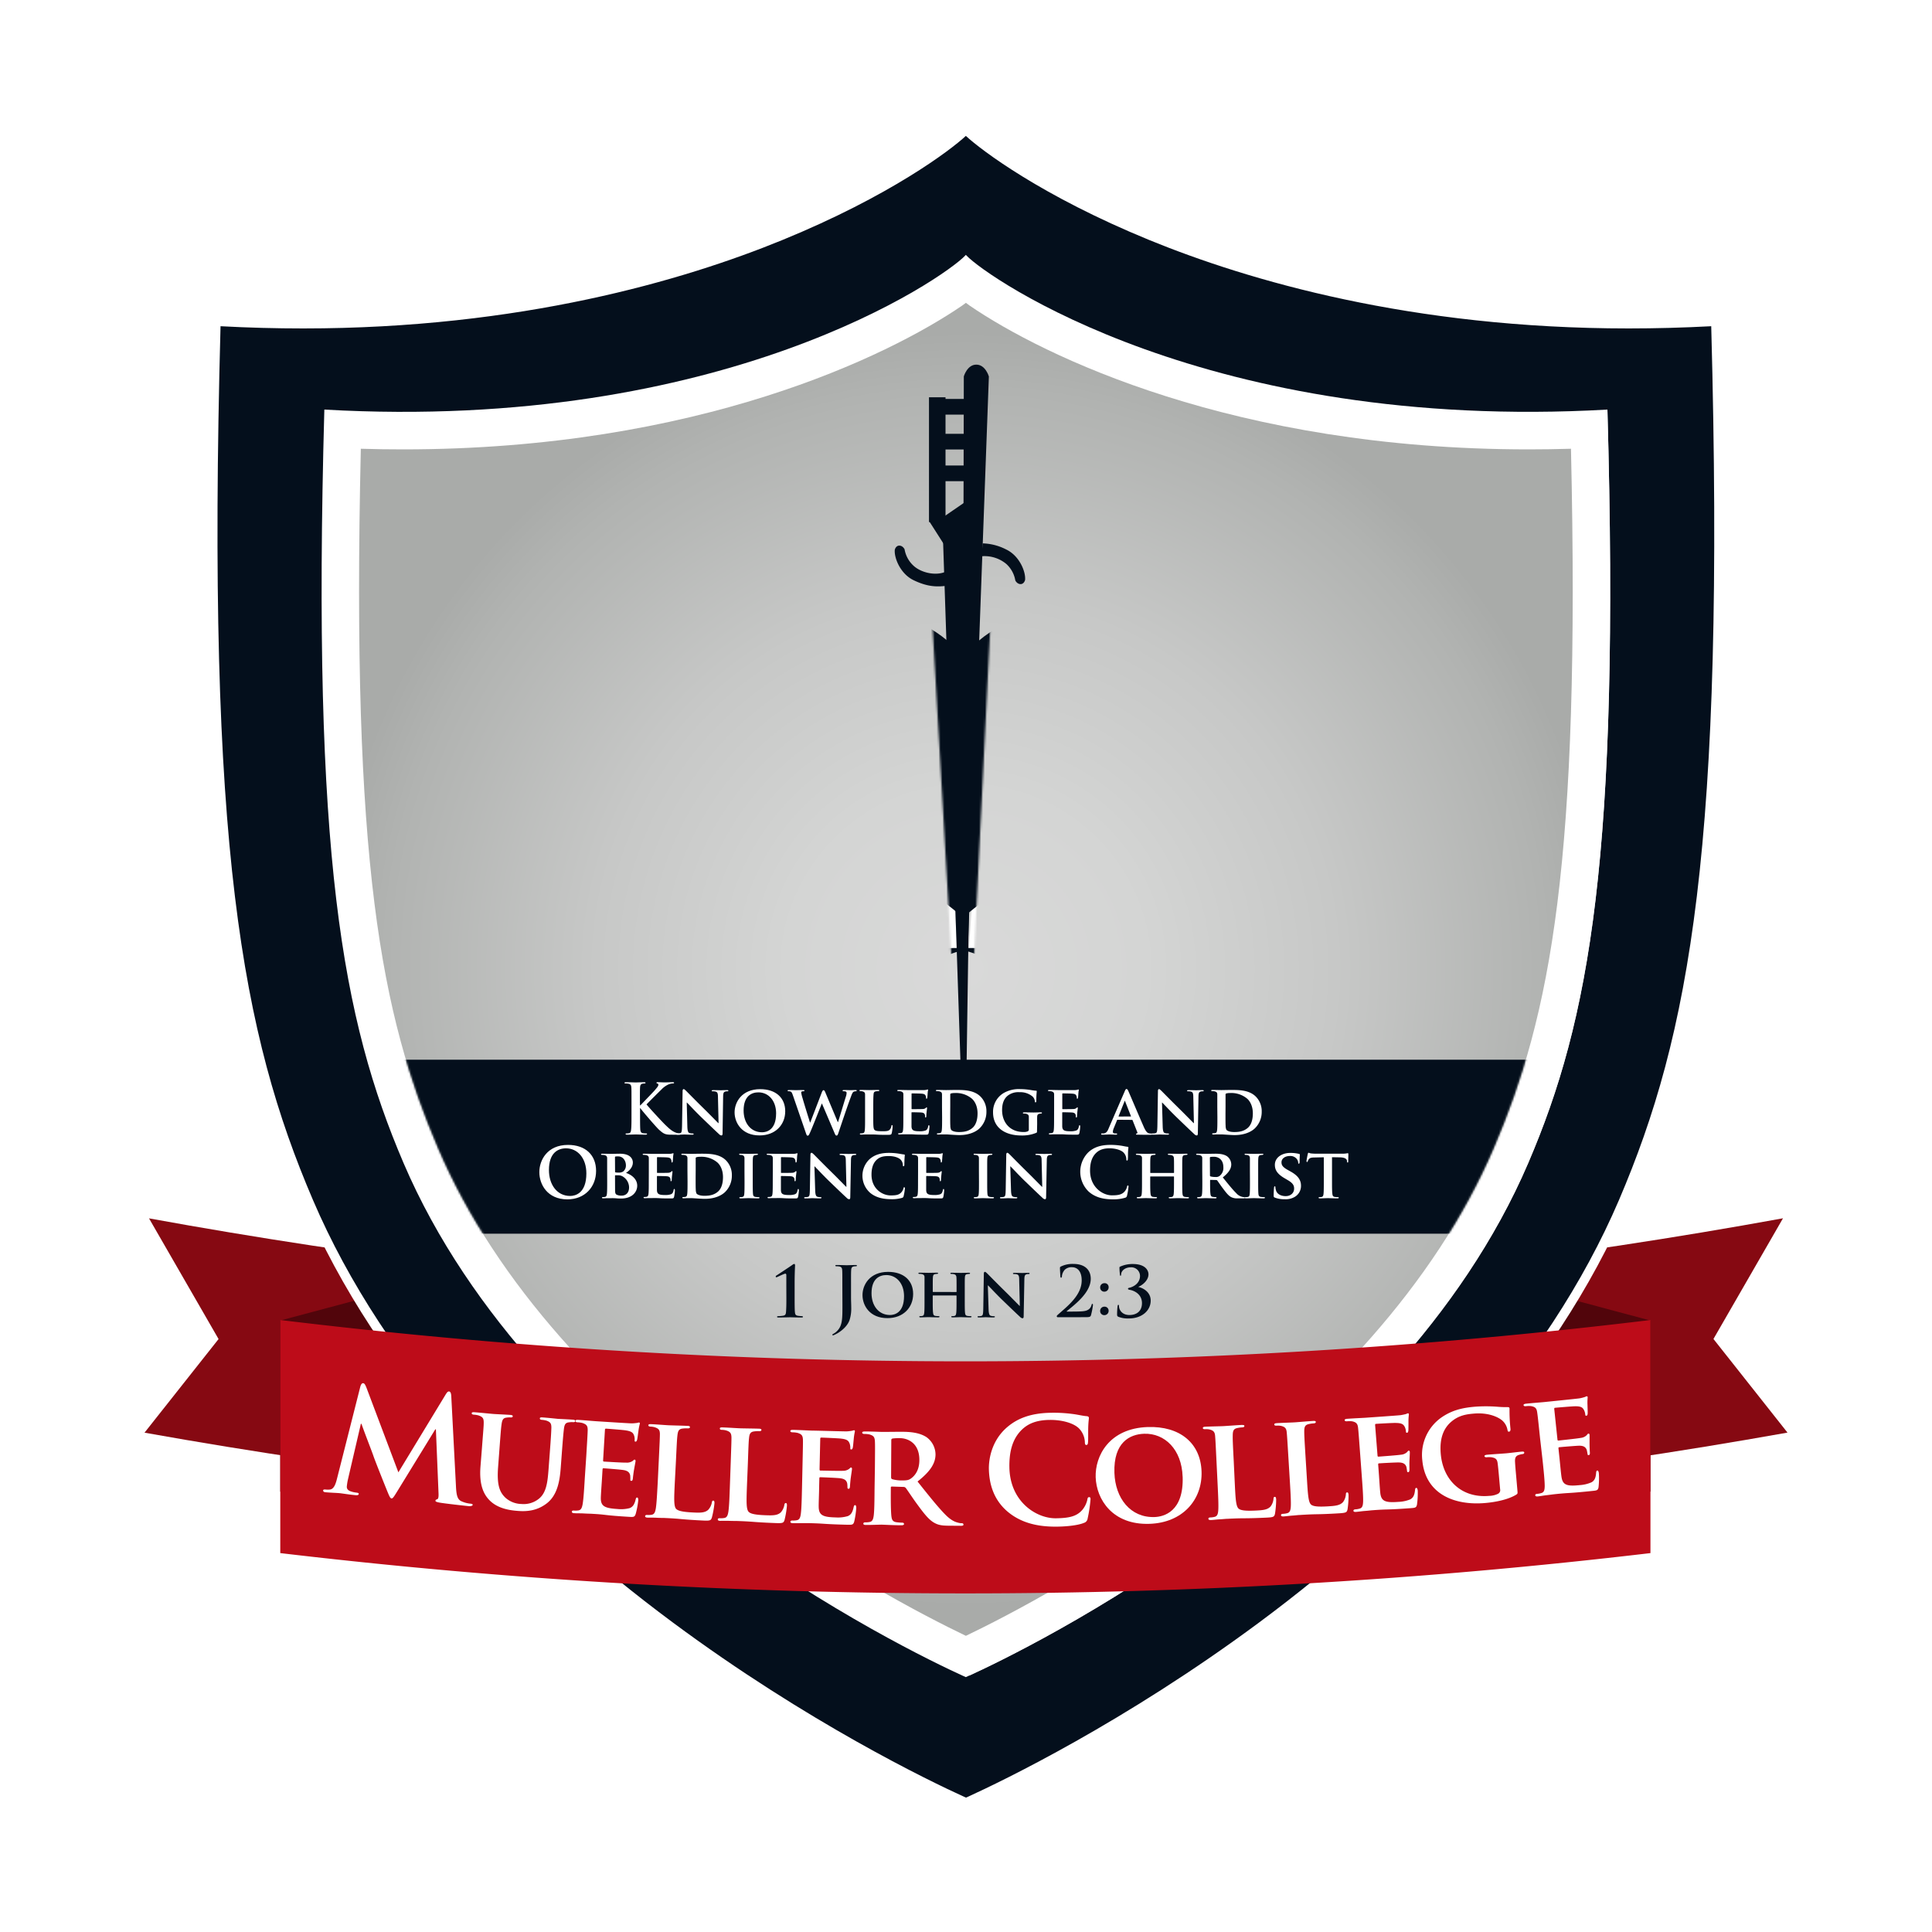 <svg id="Layer_1" data-name="Layer 1" xmlns="http://www.w3.org/2000/svg" xmlns:xlink="http://www.w3.org/1999/xlink" viewBox="0 0 1000 1000"><defs><style>.cls-1{filter:url(#luminosity-noclip);}.cls-2{fill:#fff;}.cls-3{fill:#860912;}.cls-4{fill:#51050b;}.cls-5{fill:#040f1c;}.cls-6{fill:#d9d9d9;}.cls-7{fill:url(#radial-gradient);}.cls-8{mask:url(#mask);}.cls-9{mask:url(#mask-2);}.cls-10{fill:#bd0c19;}</style><radialGradient id="radial-gradient" cx="499.94" cy="501.72" r="329.9" gradientUnits="userSpaceOnUse"><stop offset="0" stop-color="#d9d9d9"/><stop offset="0.28" stop-color="#d4d5d4"/><stop offset="0.58" stop-color="#c7c8c7"/><stop offset="0.91" stop-color="#b1b3b1"/><stop offset="1" stop-color="#a9aba9"/></radialGradient><filter id="luminosity-noclip" x="257.31" y="178.67" width="482.44" height="426.91" filterUnits="userSpaceOnUse" color-interpolation-filters="sRGB"><feFlood flood-color="#fff" result="bg"/><feBlend in="SourceGraphic" in2="bg"/></filter><mask id="mask" x="257.31" y="178.67" width="482.44" height="426.91" maskUnits="userSpaceOnUse"><polygon class="cls-1" points="474.38 178.67 498.72 605.58 519.75 178.67 474.38 178.67"/></mask><mask id="mask-2" x="170.33" y="158.18" width="653.39" height="688.52" maskUnits="userSpaceOnUse"><path class="cls-2" d="M186.76,232.27c-4.91,213.83,10.39,293,40,362.11C288.57,738.63,460.1,827.62,499.94,846.7c39.83-19.08,211.37-108.06,273.19-252.32,29.6-69.07,44.91-148.29,40-362.11-7.36.22-14.69.33-21.91.33-152.37,0-251.17-48.35-289.33-74.41l-1.93,2L498,158.18c-38.15,26.07-136.94,74.42-289.32,74.42h0C201.42,232.61,194.11,232.49,186.76,232.27Z"/></mask></defs><title>Artboard 4 copy</title><path class="cls-3" d="M753.09,767q86.83-10.27,172.11-25.49l-38.32-48.46,36-62.47q-84.06,15.31-169.75,25.75Z"/><path class="cls-3" d="M246.92,767Q160.07,756.77,74.8,741.55l38.33-48.46-36-62.47q84.06,15.31,169.75,25.75Z"/><path class="cls-4" d="M854.28,772.09V683.5L752.75,656.38V745Z"/><path class="cls-4" d="M145.07,772.09V683.5l101.52-27.12V745Z"/><path class="cls-5" d="M888.16,166.21c-242.1,13.7-375.41-85.93-387.71-98.86l-.51-.55-.51.55c-12.29,12.94-145.6,112.57-387.7,98.86-7.47,269.77,10.75,369,48,455.92,80.14,187,306,295.44,338.24,310.15l2,.91,2-.91C534.2,917.58,760,809.13,840.17,622.14c37.23-86.89,55.46-186.15,48-455.92"/><path class="cls-2" d="M499.94,936l-3-1.39c-17.85-8.13-81.53-38.72-151.62-90.74C305,813.93,269.57,782.06,240,749.09c-36.27-40.4-64-82.78-82.56-126-37.06-86.48-55.72-184.91-48.19-457l.07-2.57,2.57.15c15.09.85,30.25,1.29,45.06,1.29,111.74,0,195.48-24.66,246-45.35,58.24-23.83,89.92-49.06,94.64-54l2.33-2.5,2.34,2.52c4.71,5,36.4,30.19,94.62,54,50.56,20.69,134.29,45.35,246,45.35h0c14.82,0,30-.43,45.06-1.29l2.57-.15.07,2.57c7.53,272-11.13,370.49-48.19,457-18.51,43.18-46.28,85.57-82.56,126-29.6,33-65,64.84-105.32,94.74-70.07,52-133.77,82.6-151.62,90.74ZM114.15,168.85C106.83,438,125.34,535.6,162,621.15c18.29,42.68,45.77,84.6,81.68,124.59,29.38,32.72,64.56,64.37,104.58,94.06C418,891.53,481.24,921.93,499,930l1,.44,1-.44c17.74-8.09,81-38.5,150.72-90.21,40-29.7,75.2-61.34,104.58-94.06,35.91-40,63.39-81.91,81.68-124.59C874.54,535.59,893,438,885.73,168.85,871.41,169.61,857,170,843,170h0C730.36,170,646,145.14,595,124.29c-55.87-22.86-87.09-46.56-95.07-53.95-8,7.42-39.23,31.1-95.08,53.94C353.88,145.14,269.47,170,156.92,170,142.85,170,128.48,169.62,114.15,168.85Z"/><path class="cls-6" d="M501.64,867.32C529.25,854.72,722.41,762,791,602c31.86-74.32,47.44-159.22,41-390"/><path class="cls-2" d="M832,212c-207.08,11.72-321.11-68.55-331.63-79.62l-.44-.47-.44.47C489,143.49,375,223.77,167.88,212c-6.39,230.75,9.19,315.66,41,390,68.54,159.95,261.7,252.7,289.31,265.3l1.71.77,1.71-.77C529.25,854.72,722.41,762,791,602c31.86-74.32,47.44-159.22,41-390"/><path class="cls-7" d="M186.76,232.27c-4.91,213.83,10.39,293,40,362.11C288.57,738.63,460.1,827.62,499.94,846.7c39.83-19.08,211.37-108.06,273.19-252.32,29.6-69.07,44.91-148.29,40-362.11-7.36.22-14.69.33-21.91.33-152.37,0-251.17-48.35-289.33-74.41l-1.93-1.45L498,158.18c-38.15,26.07-136.94,74.42-289.32,74.42h0C201.42,232.61,194.11,232.49,186.76,232.27Z"/><g class="cls-8"><path class="cls-2" d="M335,305.88c-8.75,9.18-17.41,7.94-17.41,7.94L265.32,438.9l7.59,19,10.42,5.68,188.56,38.38L495.57,492l-2.37-35.54L359.13,379.21l-8.53-69.64S339,307.4,335,305.88Z"/><path class="cls-5" d="M318.42,312.2,270.53,439.5l8.24,14.82,189.38,41.17a77.27,77.27,0,0,1,34.76-4.39,43.22,43.22,0,0,0-28.5,15.64L268,463.84l-10.72-16.07,53.6-122.16"/><polygon class="cls-5" points="300.17 411.5 275.47 441.85 308.41 423.03 300.17 411.5"/><path class="cls-5" d="M335,305.7s13.4-8,91.13,2.68,77.73,45.56,77.73,45.56l-2.68,123.3S453,431.68,388.63,426.32s-93.8-2.68-93.8-2.68Z"/><path class="cls-2" d="M662,305.88c8.75,9.18,17.41,7.94,17.41,7.94L731.74,438.9l-7.59,19-10.42,5.68L525.17,501.91,501.49,492l2.37-35.54,134.07-77.22,8.53-69.64S658.11,307.4,662,305.88Z"/><path class="cls-5" d="M678.64,312.2l47.89,127.3-8.24,14.82L528.91,495.49a77.27,77.27,0,0,0-34.76-4.39,43.22,43.22,0,0,1,28.5,15.64L729,463.84l10.72-16.07-53.6-122.16"/><polygon class="cls-5" points="696.89 411.5 721.59 441.85 688.65 423.03 696.89 411.5"/><path class="cls-5" d="M662,305.7s-13.4-8-91.13,2.68-77.73,45.56-77.73,45.56l2.68,123.3s48.24-45.57,112.57-50.93,93.8-2.68,93.8-2.68Z"/></g><g class="cls-9"><polygon class="cls-5" points="170.33 548.5 823.72 548.5 795.21 638.57 179.44 638.57 170.33 548.5"/></g><polygon class="cls-5" points="487.73 267.97 499.35 616 504.64 256.35 487.73 267.97"/><rect class="cls-5" x="488.75" y="206.49" width="12.8" height="8.12"/><rect class="cls-5" x="488.75" y="224.54" width="12.8" height="8.11"/><rect class="cls-5" x="488.75" y="240.94" width="12.8" height="8.12"/><polygon class="cls-5" points="480.84 205.63 480.84 205.63 480.84 270.21 489.4 270.21 489.4 205.63 480.84 205.63"/><path class="cls-5" d="M481,269.86l12.94,20.27s.43,3.47-4.09,5.63c-5.4,2.57-13.15.66-17-2.93a14.88,14.88,0,0,1-4.64-8.5c-1.18-2.38-4.2-2.81-5.06.21-.43,4.1,2.8,12.43,9.7,15.76s11.86,3.67,17.67,2.81,10.14-6.91,10.14-6.91L499.76,283,489,268.78"/><path class="cls-5" d="M511.84,194.82,498,572.22l.87-377.4s1.73-6.09,6.47-6.09,6.48,6.09,6.48,6.09"/><path class="cls-5" d="M508.07,287.92a17.57,17.57,0,0,1,12.81,4,14.86,14.86,0,0,1,4.64,8.5c1.18,2.37,4.2,2.81,5.06-.22.43-4.1-2.8-12.43-9.7-15.75a28.24,28.24,0,0,0-12.25-3.2"/><path class="cls-5" d="M407,665.25v-4.71c0-.86,0-1.29-.54-1.29s-3.38,1.4-4.17,1.73a1.56,1.56,0,0,1-.5.14.4.4,0,0,1-.29-.4.65.65,0,0,1,.36-.5c.14-.07,7-4.6,8.3-5.54a2.08,2.08,0,0,1,.93-.47c.32,0,.43.4.43.75s-.22,3.85-.22,9.35V671c0,3.45,0,6.51.14,8.09.11,1.15.29,1.69,1.44,1.94a22.08,22.08,0,0,0,2.37.22.33.33,0,0,1,.32.36c0,.25-.18.32-.58.32-2.73,0-5-.11-6-.11s-3.85.11-6.15.11c-.4,0-.61-.07-.61-.32s.14-.36.29-.36a22.68,22.68,0,0,0,2.88-.25c1.15-.25,1.33-.75,1.44-1.91.14-1.58.21-4.64.18-8.09Z"/><path class="cls-5" d="M436,665.14c0-5.46,0-6.47-.07-7.62s-.36-1.8-1.55-2a7.47,7.47,0,0,0-1.4-.11c-.4,0-.61-.07-.61-.32s.25-.32.79-.32c1.91,0,4.17.11,5.1.11s3.13-.11,4.53-.11c.5,0,.75.07.75.32s-.22.32-.65.32a5.45,5.45,0,0,0-1,.11c-1,.18-1.26.79-1.33,2s-.07,2.16-.07,7.62v6.65c0,1.55.11,3.27.11,5.07a19.29,19.29,0,0,1-.86,6.36c-.75,2.19-2.66,4.67-6.11,6.79a19.59,19.59,0,0,1-1.8.93,1.61,1.61,0,0,1-.72.22.28.28,0,0,1-.29-.29c0-.18.18-.32.79-.65a7.51,7.51,0,0,0,1.73-1.37c2.73-2.77,2.7-6.36,2.7-13.41Z"/><path class="cls-5" d="M446.43,670.32c0-5.21,3.67-12,13.27-12,8,0,12.94,4.42,12.94,11.43s-5.1,12.51-13.26,12.51C450.17,682.29,446.43,675.75,446.43,670.32Zm21.5.58c0-6.76-4.06-10.93-9.17-10.93-3.52,0-7.66,1.87-7.66,9.42,0,6.29,3.59,11.25,9.56,11.25C462.9,680.64,467.93,679.6,467.93,670.9Z"/><path class="cls-5" d="M494.94,668.74c.07,0,.18,0,.18-.22v-.65c0-4.64,0-5.75-.07-6.72s-.36-1.37-1.37-1.65a5.74,5.74,0,0,0-1.22-.11q-.54,0-.54-.32c0-.21.22-.29.68-.29,1.69,0,3.92.07,4.75.07s2.84-.07,4.06-.07c.47,0,.68.07.68.29s-.22.32-.58.32a5.35,5.35,0,0,0-.93.11c-.83.14-1.08.58-1.15,1.65s-.07,1.83-.07,6.47V673c0,2.8,0,5.21.14,6.54.11.86.29,1.44,1.26,1.58a11.39,11.39,0,0,0,1.62.11c.32,0,.5.18.5.32s-.25.32-.65.32c-2,0-4.13-.11-5-.11s-2.95.11-4.17.11c-.43,0-.68-.11-.68-.32s.14-.32.5-.32a4.75,4.75,0,0,0,1.15-.11c.65-.14.83-.72.93-1.62.14-1.29.14-3.63.14-6.44v-2.34a.19.19,0,0,0-.18-.18H483c-.11,0-.22,0-.22.18v2.34c0,2.8,0,5.14.18,6.47.11.86.29,1.44,1.22,1.58a11.76,11.76,0,0,0,1.62.11c.36,0,.5.18.5.32s-.25.32-.65.32c-2,0-4.24-.11-5.14-.11-.72,0-2.8.11-4.06.11-.4,0-.61-.11-.61-.32s.11-.32.5-.32a4.64,4.64,0,0,0,1.12-.11c.65-.14.83-.72.93-1.62.14-1.29.14-3.7.14-6.51v-5.39c0-4.64,0-5.5,0-6.47s-.36-1.37-1.37-1.65a5.87,5.87,0,0,0-1.26-.11c-.32,0-.54-.11-.54-.32s.25-.29.68-.29c1.69,0,3.77.07,4.64.07s2.95-.07,4.21-.07c.43,0,.65.07.65.29s-.18.32-.58.32a4.68,4.68,0,0,0-.9.11c-.86.14-1.11.58-1.19,1.65s-.07,2.08-.07,6.72v.65a.19.19,0,0,0,.22.22Z"/><path class="cls-5" d="M511.69,677.73c.07,2.37.47,3.09,1.08,3.31a5.37,5.37,0,0,0,1.65.22c.36,0,.54.14.54.32s-.29.32-.72.32c-2,0-3.52-.11-4.1-.11-.29,0-1.8.11-3.42.11-.43,0-.72,0-.72-.32s.22-.32.5-.32a6.54,6.54,0,0,0,1.44-.14c.83-.22.93-1,1-3.7l.29-18.12c0-.61.21-1,.54-1s.83.47,1.37,1,5.14,5.25,9.74,9.74c2.16,2.12,6.36,6.43,6.83,6.87h.14l-.32-13.59c0-1.87-.32-2.41-1.08-2.7a5.31,5.31,0,0,0-1.65-.18c-.4,0-.5-.14-.5-.32s.32-.29.79-.29c1.65,0,3.34.07,4,.07.36,0,1.55-.07,3.09-.07.43,0,.72,0,.72.29s-.18.32-.54.32a3.22,3.22,0,0,0-1,.11c-.86.25-1.11.79-1.15,2.52l-.36,19.27c0,.68-.25,1-.5,1a1.88,1.88,0,0,1-1.29-.65c-2-1.83-5.93-5.61-9.24-8.81s-6.79-7-7.41-7.55h-.11Z"/><path class="cls-5" d="M547.47,681.79a.51.51,0,0,1-.5-.5c0-.29.36-.61.72-.93,5-4.42,12.19-10,12.19-17.62,0-5.68-3.13-6.83-4.92-6.83a5.1,5.1,0,0,0-3.81,1.29,5.82,5.82,0,0,0-1.51,3.45c0,.36-.11.68-.47.68-.18,0-.29-.25-.32-.68s-.22-3.31-.22-4.35c0-.32,0-.47.43-.72a13.59,13.59,0,0,1,6.51-1.37c6.33,0,9,3.45,9,7.66,0,7-7.73,13-12.37,16.75-.18.14-.11.25.07.25h2.44c.61,0,4.85,0,6.18-.22,2.48-.29,3.67-1.51,4.1-3.2.11-.43.21-.58.43-.58s.29.32.29.68a40.69,40.69,0,0,1-1,5.14c-.29,1-.86,1.08-3.13,1.08Z"/><path class="cls-5" d="M569.44,666.37a2.14,2.14,0,0,1,2.19-2.19,2,2,0,0,1,2.19,2.09,2.21,2.21,0,0,1-2.23,2.3A2.12,2.12,0,0,1,569.44,666.37Zm0,12.15a2.16,2.16,0,0,1,2.19-2.19,2.07,2.07,0,0,1,2.19,2.09,2.19,2.19,0,0,1-2.23,2.3A2.1,2.1,0,0,1,569.44,678.52Z"/><path class="cls-5" d="M578.82,681.54a1,1,0,0,1-.61-1,34.13,34.13,0,0,1,.25-4.49c.07-.43.18-.68.4-.68s.32.21.32.5c0,2.3,1.76,4.78,5.39,4.78s6.51-1.87,6.51-6.15c0-4.82-4.31-6.51-6.08-6.83-.93-.18-1.15-.32-1.15-.61s.25-.43.65-.5c1.62-.32,5.57-2,5.57-6.18a4.5,4.5,0,0,0-4.78-4.42c-2.84,0-5,1.69-5,3.81,0,.43-.14.54-.32.54s-.25-.11-.29-.5a35.72,35.72,0,0,1-.25-3.59c0-.32,0-.47.5-.68a15.6,15.6,0,0,1,6.36-1.29c6.9,0,8.16,3.63,8.16,5.32,0,3.52-3.81,6-5.25,6.47v.07c2.66.61,6.4,2.73,6.4,7.08,0,5-4.35,9.24-11.36,9.24A13.21,13.21,0,0,1,578.82,681.54Z"/><path class="cls-2" d="M331.28,572.15h.18c1.22-1.33,6.47-6.69,7.51-7.91s1.8-2.08,1.8-2.7c0-.4-.14-.65-.5-.72s-.47-.14-.47-.36.18-.32.58-.32c.75,0,2.73.11,3.7.11s3.09-.11,4.21-.11c.36,0,.61.07.61.32s-.18.32-.54.32a7,7,0,0,0-2.08.4,11.5,11.5,0,0,0-3.88,2.7c-1.11,1.08-6.54,6.47-7.76,7.76,1.29,1.69,8.34,9.28,9.74,10.61,1.58,1.51,3.2,3.13,5.14,3.88a6.26,6.26,0,0,0,2.23.54c.25,0,.47.07.47.29s-.18.36-.86.36h-3.13c-1.08,0-1.73,0-2.48-.07-1.94-.18-2.91-1-4.46-2.34s-8.66-9.71-9.42-10.75l-.4-.54h-.18v3.27c0,3.31,0,6.15.11,7.69.07,1,.4,1.8,1.29,1.94a15.28,15.28,0,0,0,1.76.14c.29,0,.47.11.47.29s-.29.36-.68.36c-2,0-4.28-.11-5.18-.11s-3.09.11-4.53.11c-.47,0-.72-.11-.72-.36s.14-.29.58-.29a5.91,5.91,0,0,0,1.29-.14c.72-.14.9-.94,1-2,.18-1.51.18-4.35.18-7.66v-6.33c0-5.46,0-6.47-.07-7.62s-.36-1.8-1.55-2a7.46,7.46,0,0,0-1.4-.11c-.4,0-.61-.07-.61-.32s.25-.32.79-.32c1.91,0,4.17.11,5,.11s3.13-.11,4.35-.11c.5,0,.75.07.75.32s-.22.32-.5.32a5.4,5.4,0,0,0-1,.11c-1,.18-1.26.79-1.33,2s-.07,2.16-.07,7.62Z"/><path class="cls-2" d="M355.77,583.15c.07,2.37.47,3.09,1.08,3.31a5.37,5.37,0,0,0,1.65.22c.36,0,.54.14.54.32s-.29.32-.72.32c-2,0-3.52-.11-4.1-.11-.29,0-1.8.11-3.42.11-.43,0-.72,0-.72-.32s.22-.32.5-.32a6.53,6.53,0,0,0,1.44-.14c.83-.22.93-1,1-3.7l.29-18.12c0-.61.21-1,.54-1s.83.47,1.37,1,5.14,5.25,9.74,9.74c2.16,2.12,6.36,6.43,6.83,6.87h.14l-.32-13.59c0-1.87-.32-2.41-1.08-2.7a5.31,5.31,0,0,0-1.65-.18c-.4,0-.5-.14-.5-.32s.32-.29.79-.29c1.65,0,3.34.07,4,.07.36,0,1.55-.07,3.09-.07.43,0,.72,0,.72.29s-.18.32-.54.32a3.22,3.22,0,0,0-1,.11c-.86.25-1.11.79-1.15,2.52L374,586.71c0,.68-.25,1-.5,1a1.88,1.88,0,0,1-1.29-.65c-2-1.83-5.93-5.61-9.24-8.81s-6.79-7-7.41-7.55h-.11Z"/><path class="cls-2" d="M380.22,575.75c0-5.21,3.67-12,13.27-12,8,0,12.94,4.42,12.94,11.43s-5.1,12.51-13.26,12.51C384,587.72,380.22,581.17,380.22,575.75Zm21.5.58c0-6.76-4.06-10.93-9.17-10.93-3.52,0-7.66,1.87-7.66,9.42,0,6.29,3.59,11.25,9.56,11.25C396.68,586.06,401.71,585,401.71,576.32Z"/><path class="cls-2" d="M410.49,567.19c-.4-1.11-.65-1.83-1.11-2.12a2.58,2.58,0,0,0-1.22-.25c-.32,0-.5-.11-.5-.32s.25-.29.72-.29c1.62,0,3.38.07,3.67.07s1.83-.07,3.67-.07c.47,0,.68.07.68.29s-.25.32-.58.32a2.05,2.05,0,0,0-.79.14c-.29.11-.32.29-.32.61a17.57,17.57,0,0,0,.68,2.8c.54,2,3.42,11.25,3.88,12.65h.11l6-15.64c.32-.86.65-1.11.93-1.11s.65.47,1,1.44l6.33,15.1h.11c.61-1.76,3-9.81,4.13-13.37a6.57,6.57,0,0,0,.32-1.76c0-.5-.29-.86-1.55-.86-.29,0-.54-.14-.54-.32s.25-.29.75-.29c1.65,0,3.09.07,3.38.07s1.58-.07,2.62-.07c.36,0,.58.07.58.25s-.14.36-.43.36A4.14,4.14,0,0,0,442,565c-.75.29-1.11,1.44-1.76,3.2-1.47,3.85-4.71,13.55-6.25,18.12-.36,1.08-.54,1.44-1,1.44s-.65-.36-1.11-1.47l-6.44-15.1h-.07c-.54,1.29-4.78,12.15-6.08,15-.58,1.26-.75,1.62-1.22,1.62s-.58-.32-.86-1.11Z"/><path class="cls-2" d="M452,578.44c0,3.92,0,5.86.68,6.43s1.76.65,4.21.65c1.69,0,2.91,0,3.7-.86a3.68,3.68,0,0,0,.79-1.83c0-.29.11-.47.36-.47s.29.32.29.68a23.24,23.24,0,0,1-.47,3.52c-.22.68-.36.83-2,.83-2.27,0-4.1,0-5.68-.11s-2.91-.07-4.21-.07c-.36,0-1,0-1.8,0s-1.55.07-2.19.07c-.4,0-.61-.11-.61-.32s.11-.32.5-.32a4.64,4.64,0,0,0,1.12-.11c.65-.14.83-.72.93-1.62.14-1.29.14-3.7.14-6.51V573c0-4.64,0-5.5,0-6.47s-.36-1.37-1.37-1.65a4.24,4.24,0,0,0-1-.11q-.54,0-.54-.32c0-.21.21-.29.68-.29,1.47,0,3.49.07,4.35.07s3.34-.07,4.57-.07c.47,0,.68.07.68.29s-.18.32-.58.32a7.08,7.08,0,0,0-1.22.11c-.86.14-1.11.58-1.19,1.65S452,568.41,452,573Z"/><path class="cls-2" d="M467.59,573c0-4.64,0-5.5,0-6.47s-.36-1.37-1.37-1.65a5.87,5.87,0,0,0-1.26-.11c-.32,0-.54-.11-.54-.32s.25-.29.72-.29c1.65,0,3.67.07,4.57.07s8,0,8.63,0,1.08-.14,1.33-.18a3.65,3.65,0,0,1,.5-.14c.18,0,.21.14.21.29a13.51,13.51,0,0,0-.25,2c0,.32-.11,1.65-.18,2,0,.14-.11.5-.36.5s-.25-.14-.25-.4a2.87,2.87,0,0,0-.22-1.11c-.25-.54-.5-1-2.08-1.11-.54-.07-4.31-.14-5-.14-.14,0-.22.11-.22.29v7.55c0,.18,0,.32.22.32.72,0,4.82,0,5.54-.07a2.49,2.49,0,0,0,1.51-.47c.25-.22.36-.4.5-.4s.25.14.25.32-.07.68-.25,2.23c-.07.61-.14,1.83-.14,2s0,.68-.32.68-.29-.11-.29-.25c0-.32,0-.72-.11-1.11-.18-.61-.58-1.08-1.76-1.19-.58-.07-4.17-.14-5-.14-.14,0-.18.14-.18.32v2.44c0,1,0,3.63,0,4.53.07,2.08,1,2.55,4.28,2.55a8.54,8.54,0,0,0,3-.4c.79-.36,1.15-1,1.37-2.26.07-.32.14-.47.36-.47s.29.39.29.72a20.69,20.69,0,0,1-.43,3.38c-.22.79-.5.79-1.69.79-2.37,0-4.28,0-5.82-.11s-2.73-.07-3.67-.07c-.36,0-1,0-1.8,0s-1.54.07-2.19.07c-.4,0-.61-.11-.61-.32s.11-.32.5-.32a4.64,4.64,0,0,0,1.12-.11c.65-.14.83-.72.93-1.62.14-1.29.14-3.7.14-6.51Z"/><path class="cls-2" d="M487.58,573c0-4.64,0-5.5,0-6.47s-.36-1.37-1.37-1.65a5.87,5.87,0,0,0-1.26-.11c-.32,0-.54-.11-.54-.32s.25-.29.72-.29c1.65,0,3.67.07,4.57.07s3.24-.07,5.14-.07c4,0,9.28,0,12.73,3.49a10.7,10.7,0,0,1,3,7.76,11.85,11.85,0,0,1-3.45,8.52c-1.44,1.44-4.78,3.59-10.6,3.59-1.15,0-2.52-.11-3.78-.18s-2.41-.18-3.2-.18c-.36,0-1,0-1.8,0s-1.55.07-2.19.07c-.4,0-.61-.11-.61-.32s.11-.32.5-.32a4.64,4.64,0,0,0,1.12-.11c.65-.14.83-.72.93-1.62.14-1.29.14-3.7.14-6.51Zm4.24,3.38c0,3.24,0,5.57.07,6.18a5.57,5.57,0,0,0,.36,2.16c.4.58,1.65,1.22,4.13,1.22,2.88,0,5-.5,6.9-2.08s2.7-4.42,2.7-7.58c0-3.88-1.55-6.4-2.95-7.62a12.76,12.76,0,0,0-8.84-2.91,6.68,6.68,0,0,0-1.94.22.54.54,0,0,0-.4.61c0,1,0,3.56,0,6Z"/><path class="cls-2" d="M536.76,585.27c0,.83,0,.86-.4,1.08a19,19,0,0,1-7.73,1.37c-7.77,0-14.63-3.52-14.63-12a11.31,11.31,0,0,1,5.54-10,15.84,15.84,0,0,1,8.52-2,35.93,35.93,0,0,1,5.61.5c.65.11,1.76.29,2.52.32.36,0,.43.14.43.36a41.44,41.44,0,0,0-.22,5c0,.47-.18.68-.43.68s-.29-.14-.32-.4a4.07,4.07,0,0,0-1.08-2.52,9.8,9.8,0,0,0-6.87-2.34,8.87,8.87,0,0,0-6.11,1.8c-1.76,1.44-2.91,3.7-2.91,7.44,0,6.58,4.24,11.36,11,11.36a5.18,5.18,0,0,0,2.23-.32,1,1,0,0,0,.61-1.08v-2.8c0-1.51,0-2.66,0-3.59s-.36-1.37-1.37-1.65a5.67,5.67,0,0,0-1.22-.11c-.29,0-.5-.14-.5-.32s.25-.29.68-.29c1.65,0,3.92.07,4.85.07s2.66-.07,3.7-.07c.43,0,.65,0,.65.29a.37.37,0,0,1-.4.32,4.29,4.29,0,0,0-.86.11c-.86.14-1.19.57-1.22,1.65s0,2.16,0,3.67Z"/><path class="cls-2" d="M545.61,573c0-4.64,0-5.5,0-6.47s-.36-1.37-1.37-1.65a5.87,5.87,0,0,0-1.26-.11c-.32,0-.54-.11-.54-.32s.25-.29.72-.29c1.65,0,3.67.07,4.57.07s8,0,8.63,0,1.08-.14,1.33-.18a3.65,3.65,0,0,1,.5-.14c.18,0,.21.14.21.29a13.51,13.51,0,0,0-.25,2c0,.32-.11,1.65-.18,2,0,.14-.11.5-.36.5s-.25-.14-.25-.4a2.87,2.87,0,0,0-.22-1.11c-.25-.54-.5-1-2.08-1.11-.54-.07-4.31-.14-5-.14-.14,0-.22.11-.22.29v7.55c0,.18,0,.32.22.32.72,0,4.82,0,5.54-.07a2.49,2.49,0,0,0,1.51-.47c.25-.22.36-.4.5-.4s.25.14.25.32-.07.68-.25,2.23c-.07.61-.14,1.83-.14,2s0,.68-.32.68-.29-.11-.29-.25c0-.32,0-.72-.11-1.11-.18-.61-.58-1.08-1.76-1.19-.58-.07-4.17-.14-5-.14-.14,0-.18.14-.18.32v2.44c0,1,0,3.63,0,4.53.07,2.08,1,2.55,4.28,2.55a8.54,8.54,0,0,0,3-.4c.79-.36,1.15-1,1.37-2.26.07-.32.14-.47.36-.47s.29.39.29.72a20.69,20.69,0,0,1-.43,3.38c-.22.79-.5.79-1.69.79-2.37,0-4.28,0-5.82-.11s-2.73-.07-3.67-.07c-.36,0-1,0-1.8,0s-1.55.07-2.19.07c-.4,0-.61-.11-.61-.32s.11-.32.5-.32a4.64,4.64,0,0,0,1.12-.11c.65-.14.83-.72.93-1.62.14-1.29.14-3.7.14-6.51Z"/><path class="cls-2" d="M578.47,579.59c-.18,0-.22,0-.29.22l-1.69,4.13a5.54,5.54,0,0,0-.47,1.87c0,.54.29.86,1.26.86h.47c.4,0,.47.14.47.32s-.18.32-.5.32c-1,0-2.52-.11-3.52-.11-.32,0-2,.11-3.67.11-.4,0-.58-.07-.58-.32a.31.31,0,0,1,.36-.32c.29,0,.65,0,.94,0,1.44-.22,2-1.15,2.62-2.7l8.27-19.09c.36-.86.61-1.22.93-1.22s.61.29.93,1c.75,1.69,6,14.06,8.05,18.69,1.22,2.77,2.12,3.16,2.7,3.27a7.58,7.58,0,0,0,1.19.11q.43,0,.43.32c0,.25-.18.32-1.37.32s-3.42,0-6.08-.07c-.58,0-.93,0-.93-.25s.07-.29.4-.32a.48.48,0,0,0,.29-.68l-2.45-6.18a.3.3,0,0,0-.32-.22Zm6.76-1.69c.14,0,.18-.07.14-.18l-3-7.66c0-.11-.07-.29-.14-.29s-.14.18-.18.29L579,577.69c-.07.14,0,.22.11.22Z"/><path class="cls-2" d="M601.81,583.15c.07,2.37.47,3.09,1.08,3.31a5.37,5.37,0,0,0,1.65.22c.36,0,.54.14.54.32s-.29.32-.72.32c-2,0-3.52-.11-4.1-.11-.29,0-1.8.11-3.42.11-.43,0-.72,0-.72-.32s.22-.32.5-.32a6.53,6.53,0,0,0,1.44-.14c.83-.22.93-1,1-3.7l.29-18.12c0-.61.22-1,.54-1s.83.47,1.37,1,5.14,5.25,9.74,9.74c2.16,2.12,6.36,6.43,6.83,6.87h.14l-.32-13.59c0-1.87-.32-2.41-1.08-2.7a5.31,5.31,0,0,0-1.65-.18c-.39,0-.5-.14-.5-.32s.32-.29.79-.29c1.65,0,3.34.07,4,.07.36,0,1.55-.07,3.09-.07.43,0,.72,0,.72.29s-.18.32-.54.32a3.22,3.22,0,0,0-1,.11c-.86.25-1.11.79-1.15,2.52L620,586.71c0,.68-.25,1-.5,1a1.88,1.88,0,0,1-1.29-.65c-2-1.83-5.93-5.61-9.24-8.81s-6.79-7-7.41-7.55h-.11Z"/><path class="cls-2" d="M630.07,573c0-4.64,0-5.5,0-6.47s-.36-1.37-1.37-1.65a5.87,5.87,0,0,0-1.26-.11c-.32,0-.54-.11-.54-.32s.25-.29.72-.29c1.65,0,3.67.07,4.57.07s3.24-.07,5.14-.07c4,0,9.28,0,12.73,3.49a10.7,10.7,0,0,1,3,7.76,11.85,11.85,0,0,1-3.45,8.52c-1.44,1.44-4.78,3.59-10.6,3.59-1.15,0-2.52-.11-3.78-.18s-2.41-.18-3.2-.18c-.36,0-1,0-1.8,0s-1.54.07-2.19.07c-.4,0-.61-.11-.61-.32s.11-.32.5-.32a4.64,4.64,0,0,0,1.12-.11c.65-.14.83-.72.93-1.62.14-1.29.14-3.7.14-6.51Zm4.24,3.38c0,3.24,0,5.57.07,6.18a5.56,5.56,0,0,0,.36,2.16c.4.58,1.65,1.22,4.13,1.22,2.88,0,5-.5,6.9-2.08s2.7-4.42,2.7-7.58c0-3.88-1.55-6.4-2.95-7.62a12.75,12.75,0,0,0-8.84-2.91,6.68,6.68,0,0,0-1.94.22.54.54,0,0,0-.4.61c0,1,0,3.56,0,6Z"/><path class="cls-2" d="M279.16,606.69c0-6.15,4.06-14.09,14.85-14.09,9,0,14.52,5.21,14.52,13.45s-5.75,14.74-14.88,14.74C283.33,620.78,279.16,613.05,279.16,606.69Zm24.34.68c0-8.05-4.64-13-10.53-13-4.13,0-8.84,2.3-8.84,11.25,0,7.48,4.13,13.41,11,13.41C297.68,619,303.5,617.76,303.5,607.37Z"/><path class="cls-2" d="M314.26,606c0-4.64,0-5.5,0-6.47s-.36-1.37-1.37-1.65a5.87,5.87,0,0,0-1.26-.11c-.32,0-.54-.11-.54-.32s.25-.29.72-.29c1.65,0,3.67.07,4.28.07,1.58,0,3.67-.07,4.75-.07,5.72,0,6.72,2.95,6.72,4.57,0,2.37-1.76,4.21-3.56,5.36,2.59.83,5.82,3,5.82,6.62,0,3.27-2.59,6.65-8.41,6.65-.36,0-1.44,0-2.52-.11s-2.19-.07-2.7-.07-1,0-1.8,0-1.54.07-2.19.07c-.4,0-.61-.11-.61-.32s.11-.32.5-.32a4.64,4.64,0,0,0,1.12-.11c.65-.14.83-.72.93-1.62.14-1.29.14-3.7.14-6.51Zm4.1.5c0,.25.11.29.22.32a6.79,6.79,0,0,0,1.47.11,4.11,4.11,0,0,0,2.48-.54,4,4,0,0,0,1.44-3.24c0-2-1.22-4.6-4-4.6a8.11,8.11,0,0,0-1.37.07c-.22,0-.29.18-.29.5Zm0,9c0,2,.11,2.63,1.11,3a5.84,5.84,0,0,0,2.26.36c1.69,0,3.88-.93,3.88-4.31a6.69,6.69,0,0,0-3-5.43,4.49,4.49,0,0,0-2.73-.79h-1.37c-.11,0-.18,0-.18.22Z"/><path class="cls-2" d="M335.83,606c0-4.64,0-5.5,0-6.47s-.36-1.37-1.37-1.65a5.87,5.87,0,0,0-1.26-.11c-.32,0-.54-.11-.54-.32s.25-.29.72-.29c1.65,0,3.67.07,4.57.07s8,0,8.63,0,1.08-.14,1.33-.18a3.65,3.65,0,0,1,.5-.14c.18,0,.21.14.21.29a13.51,13.51,0,0,0-.25,2c0,.32-.11,1.65-.18,2,0,.14-.11.5-.36.5s-.25-.14-.25-.4a2.87,2.87,0,0,0-.22-1.11c-.25-.54-.5-1-2.08-1.11-.54-.07-4.31-.14-5-.14-.14,0-.22.11-.22.29v7.55c0,.18,0,.32.22.32.72,0,4.82,0,5.54-.07a2.49,2.49,0,0,0,1.51-.47c.25-.22.36-.4.5-.4s.25.14.25.32-.07.68-.25,2.23c-.07.61-.14,1.83-.14,2s0,.68-.32.68-.29-.11-.29-.25c0-.32,0-.72-.11-1.11-.18-.61-.58-1.08-1.76-1.19-.58-.07-4.17-.14-5-.14-.14,0-.18.14-.18.32v2.44c0,1,0,3.63,0,4.53.07,2.08,1,2.55,4.28,2.55a8.54,8.54,0,0,0,3-.4c.79-.36,1.15-1,1.37-2.26.07-.32.14-.47.36-.47s.29.39.29.72a20.69,20.69,0,0,1-.43,3.38c-.22.79-.5.79-1.69.79-2.37,0-4.28,0-5.82-.11s-2.73-.07-3.67-.07c-.36,0-1,0-1.8,0s-1.55.07-2.19.07c-.4,0-.61-.11-.61-.32s.11-.32.5-.32a4.64,4.64,0,0,0,1.12-.11c.65-.14.83-.72.93-1.62.14-1.29.14-3.7.14-6.51Z"/><path class="cls-2" d="M355.82,606c0-4.64,0-5.5,0-6.47s-.36-1.37-1.37-1.65a5.87,5.87,0,0,0-1.26-.11c-.32,0-.54-.11-.54-.32s.25-.29.72-.29c1.65,0,3.67.07,4.57.07s3.24-.07,5.14-.07c4,0,9.28,0,12.73,3.49a10.7,10.7,0,0,1,3,7.76,11.85,11.85,0,0,1-3.45,8.52c-1.44,1.44-4.78,3.59-10.6,3.59-1.15,0-2.52-.11-3.78-.18s-2.41-.18-3.2-.18c-.36,0-1,0-1.8,0s-1.54.07-2.19.07c-.4,0-.61-.11-.61-.32s.11-.32.5-.32a4.64,4.64,0,0,0,1.12-.11c.65-.14.83-.72.93-1.62.14-1.29.14-3.7.14-6.51Zm4.24,3.38c0,3.24,0,5.57.07,6.18a5.56,5.56,0,0,0,.36,2.16c.4.58,1.65,1.22,4.13,1.22,2.88,0,5-.5,6.9-2.08s2.7-4.42,2.7-7.58c0-3.88-1.55-6.4-2.95-7.62a12.75,12.75,0,0,0-8.84-2.91,6.68,6.68,0,0,0-1.94.22.54.54,0,0,0-.4.61c0,1,0,3.56,0,6Z"/><path class="cls-2" d="M385.34,606c0-4.64,0-5.5,0-6.47s-.4-1.4-1.08-1.62a4.05,4.05,0,0,0-1.15-.14c-.32,0-.5-.07-.5-.36s.25-.25.75-.25c1.19,0,3.34.07,4.24.07s2.84-.07,4.06-.07c.4,0,.65.07.65.25s-.18.36-.5.36a4.43,4.43,0,0,0-.93.11c-.86.14-1.11.58-1.19,1.65s-.07,1.83-.07,6.47v5.39c0,2.95,0,5.39.14,6.69.11.83.32,1.29,1.26,1.44a11.76,11.76,0,0,0,1.62.11c.36,0,.5.18.5.32s-.25.32-.61.32c-2.08,0-4.24-.11-5.11-.11s-2.88.11-4.13.11c-.4,0-.61-.11-.61-.32s.11-.32.5-.32a4.64,4.64,0,0,0,1.12-.11c.65-.14.83-.58.93-1.47.14-1.26.14-3.7.14-6.65Z"/><path class="cls-2" d="M400,606c0-4.64,0-5.5,0-6.47s-.36-1.37-1.37-1.65a5.87,5.87,0,0,0-1.26-.11c-.32,0-.54-.11-.54-.32s.25-.29.72-.29c1.65,0,3.67.07,4.57.07s8,0,8.63,0,1.08-.14,1.33-.18a3.65,3.65,0,0,1,.5-.14c.18,0,.21.14.21.29a13.51,13.51,0,0,0-.25,2c0,.32-.11,1.65-.18,2,0,.14-.11.5-.36.5s-.25-.14-.25-.4a2.87,2.87,0,0,0-.22-1.11c-.25-.54-.5-1-2.08-1.11-.54-.07-4.31-.14-5-.14-.14,0-.22.11-.22.29v7.55c0,.18,0,.32.22.32.72,0,4.82,0,5.54-.07a2.49,2.49,0,0,0,1.51-.47c.25-.22.36-.4.5-.4s.25.14.25.32-.07.68-.25,2.23c-.07.61-.14,1.83-.14,2s0,.68-.32.68-.29-.11-.29-.25c0-.32,0-.72-.11-1.11-.18-.61-.58-1.08-1.76-1.19-.58-.07-4.17-.14-5-.14-.14,0-.18.14-.18.32v2.44c0,1,0,3.63,0,4.53.07,2.08,1,2.55,4.28,2.55a8.54,8.54,0,0,0,3-.4c.79-.36,1.15-1,1.37-2.26.07-.32.14-.47.36-.47s.29.39.29.72a20.69,20.69,0,0,1-.43,3.38c-.22.79-.5.79-1.69.79-2.37,0-4.28,0-5.82-.11s-2.73-.07-3.67-.07c-.36,0-1,0-1.8,0s-1.55.07-2.19.07c-.4,0-.61-.11-.61-.32s.11-.32.5-.32a4.64,4.64,0,0,0,1.12-.11c.65-.14.83-.72.93-1.62.14-1.29.14-3.7.14-6.51Z"/><path class="cls-2" d="M421.94,616.11c.07,2.37.47,3.09,1.08,3.31a5.37,5.37,0,0,0,1.65.22c.36,0,.54.14.54.32s-.29.32-.72.32c-2,0-3.52-.11-4.1-.11-.29,0-1.8.11-3.42.11-.43,0-.72,0-.72-.32s.22-.32.5-.32a6.53,6.53,0,0,0,1.44-.14c.83-.22.93-1,1-3.7l.29-18.12c0-.61.22-1,.54-1s.83.47,1.37,1,5.14,5.25,9.74,9.74c2.16,2.12,6.36,6.43,6.83,6.87h.14l-.32-13.59c0-1.87-.32-2.41-1.08-2.7a5.31,5.31,0,0,0-1.65-.18c-.39,0-.5-.14-.5-.32s.32-.29.79-.29c1.65,0,3.34.07,4,.07.36,0,1.55-.07,3.09-.07.43,0,.72,0,.72.29s-.18.32-.54.32a3.22,3.22,0,0,0-1,.11c-.86.25-1.11.79-1.15,2.52l-.36,19.27c0,.68-.25,1-.5,1a1.88,1.88,0,0,1-1.29-.65c-2-1.83-5.93-5.61-9.24-8.81s-6.79-7-7.41-7.55h-.11Z"/><path class="cls-2" d="M450.35,617.37a11.8,11.8,0,0,1-.25-17.4c2.3-2,5.32-3.24,10-3.24a32.46,32.46,0,0,1,4.6.32c1.19.18,2.23.39,3.16.5.36,0,.47.18.47.36s-.07.61-.14,1.69-.07,2.7-.11,3.31c0,.43-.14.75-.43.75s-.32-.25-.32-.65a4.31,4.31,0,0,0-1.22-2.84c-1.08-1-3.2-1.8-6.11-1.8s-4.53.5-6,1.73c-2.34,2-2.91,5-2.91,7.94,0,7.26,5.61,10.71,9.85,10.71,2.8,0,4.35-.22,5.61-1.62a4.94,4.94,0,0,0,1.08-2c.07-.47.14-.61.4-.61s.36.29.36.54a27.08,27.08,0,0,1-.68,4.06,1.07,1.07,0,0,1-.83.9,18.57,18.57,0,0,1-5.72.68C456.89,620.67,453.22,619.78,450.35,617.37Z"/><path class="cls-2" d="M475.19,606c0-4.64,0-5.5,0-6.47s-.36-1.37-1.37-1.65a5.87,5.87,0,0,0-1.26-.11c-.32,0-.54-.11-.54-.32s.25-.29.72-.29c1.65,0,3.67.07,4.57.07s8,0,8.63,0,1.08-.14,1.33-.18a3.65,3.65,0,0,1,.5-.14c.18,0,.21.14.21.29a13.51,13.51,0,0,0-.25,2c0,.32-.11,1.65-.18,2,0,.14-.11.5-.36.5s-.25-.14-.25-.4a2.87,2.87,0,0,0-.22-1.11c-.25-.54-.5-1-2.08-1.11-.54-.07-4.31-.14-5-.14-.14,0-.22.11-.22.29v7.55c0,.18,0,.32.22.32.72,0,4.82,0,5.54-.07a2.49,2.49,0,0,0,1.51-.47c.25-.22.36-.4.5-.4s.25.14.25.32-.07.68-.25,2.23c-.07.61-.14,1.83-.14,2s0,.68-.32.68-.29-.11-.29-.25c0-.32,0-.72-.11-1.11-.18-.61-.58-1.08-1.76-1.19-.58-.07-4.17-.14-5-.14-.14,0-.18.14-.18.32v2.44c0,1,0,3.63,0,4.53.07,2.08,1,2.55,4.28,2.55a8.54,8.54,0,0,0,3-.4c.79-.36,1.15-1,1.37-2.26.07-.32.14-.47.36-.47s.29.39.29.72a20.69,20.69,0,0,1-.43,3.38c-.22.79-.5.79-1.69.79-2.37,0-4.28,0-5.82-.11s-2.73-.07-3.67-.07c-.36,0-1,0-1.8,0s-1.54.07-2.19.07c-.4,0-.61-.11-.61-.32s.11-.32.5-.32a4.64,4.64,0,0,0,1.12-.11c.65-.14.83-.72.93-1.62.14-1.29.14-3.7.14-6.51Z"/><path class="cls-2" d="M506.69,606c0-4.64,0-5.5,0-6.47s-.4-1.4-1.08-1.62a4.05,4.05,0,0,0-1.15-.14c-.32,0-.5-.07-.5-.36s.25-.25.75-.25c1.19,0,3.34.07,4.24.07s2.84-.07,4.06-.07c.4,0,.65.07.65.25s-.18.36-.5.36a4.43,4.43,0,0,0-.93.11c-.86.14-1.11.58-1.19,1.65s-.07,1.83-.07,6.47v5.39c0,2.95,0,5.39.14,6.69.11.83.32,1.29,1.26,1.44a11.76,11.76,0,0,0,1.62.11c.36,0,.5.18.5.32s-.25.32-.61.32c-2.08,0-4.24-.11-5.11-.11s-2.88.11-4.13.11c-.4,0-.61-.11-.61-.32s.11-.32.5-.32a4.64,4.64,0,0,0,1.12-.11c.65-.14.83-.58.93-1.47.14-1.26.14-3.7.14-6.65Z"/><path class="cls-2" d="M523.3,616.11c.07,2.37.47,3.09,1.08,3.31a5.37,5.37,0,0,0,1.65.22c.36,0,.54.14.54.32s-.29.32-.72.32c-2,0-3.52-.11-4.1-.11-.29,0-1.8.11-3.42.11-.43,0-.72,0-.72-.32s.22-.32.5-.32a6.53,6.53,0,0,0,1.44-.14c.83-.22.93-1,1-3.7l.29-18.12c0-.61.21-1,.54-1s.83.47,1.37,1,5.14,5.25,9.74,9.74c2.16,2.12,6.36,6.43,6.83,6.87h.14l-.32-13.59c0-1.87-.32-2.41-1.08-2.7a5.31,5.31,0,0,0-1.65-.18c-.4,0-.5-.14-.5-.32s.32-.29.79-.29c1.65,0,3.34.07,4,.07.36,0,1.55-.07,3.09-.07.43,0,.72,0,.72.29s-.18.32-.54.32a3.22,3.22,0,0,0-1,.11c-.86.25-1.11.79-1.15,2.52l-.36,19.27c0,.68-.25,1-.5,1a1.88,1.88,0,0,1-1.29-.65c-2-1.83-5.93-5.61-9.24-8.81s-6.79-7-7.41-7.55h-.11Z"/><path class="cls-2" d="M563.6,616.86a14.24,14.24,0,0,1-.25-20.46c2.59-2.37,6-3.81,11.36-3.81a35.51,35.51,0,0,1,5.21.36c1.37.18,2.52.5,3.6.61.4,0,.54.22.54.43s-.11.72-.18,2,0,3.16-.11,3.88c0,.54-.11.83-.43.83s-.36-.29-.36-.79a5.13,5.13,0,0,0-1.4-3.31c-1.19-1.26-4-2.23-7.3-2.23-3.13,0-5.18.79-6.76,2.23-2.62,2.41-3.31,5.82-3.31,9.31,0,8.56,6.51,12.8,11.32,12.8,3.2,0,5.14-.36,6.58-2a6,6,0,0,0,1.22-2.37c.11-.58.18-.72.47-.72s.32.25.32.54a34.06,34.06,0,0,1-.79,4.78,1.27,1.27,0,0,1-.93,1,20.82,20.82,0,0,1-6.47.83C571,620.78,566.87,619.7,563.6,616.86Z"/><path class="cls-2" d="M607.5,607.12c.07,0,.18,0,.18-.22v-.65c0-4.64,0-5.75-.07-6.72s-.36-1.37-1.37-1.65a5.74,5.74,0,0,0-1.22-.11q-.54,0-.54-.32c0-.21.22-.29.68-.29,1.69,0,3.92.07,4.75.07s2.84-.07,4.06-.07c.47,0,.68.07.68.29s-.22.32-.58.32a5.36,5.36,0,0,0-.93.11c-.83.14-1.08.58-1.15,1.65s-.07,1.83-.07,6.47v5.39c0,2.8,0,5.21.14,6.54.11.86.29,1.44,1.26,1.58a11.4,11.4,0,0,0,1.62.11c.32,0,.5.18.5.32s-.25.32-.65.32c-2,0-4.13-.11-5-.11s-2.95.11-4.17.11c-.43,0-.68-.11-.68-.32s.14-.32.5-.32a4.75,4.75,0,0,0,1.15-.11c.65-.14.83-.72.93-1.62.14-1.29.14-3.63.14-6.44v-2.34a.19.19,0,0,0-.18-.18H595.57c-.11,0-.22,0-.22.18v2.34c0,2.8,0,5.14.18,6.47.11.86.29,1.44,1.22,1.58a11.76,11.76,0,0,0,1.62.11c.36,0,.5.18.5.32s-.25.32-.65.32c-2,0-4.24-.11-5.14-.11-.72,0-2.8.11-4.06.11-.4,0-.61-.11-.61-.32s.11-.32.5-.32a4.64,4.64,0,0,0,1.12-.11c.65-.14.83-.72.93-1.62.14-1.29.14-3.7.14-6.51V606c0-4.64,0-5.5,0-6.47s-.36-1.37-1.37-1.65a5.87,5.87,0,0,0-1.26-.11c-.32,0-.54-.11-.54-.32s.25-.29.68-.29c1.69,0,3.77.07,4.64.07s2.95-.07,4.21-.07c.43,0,.65.07.65.29s-.18.32-.58.32a4.68,4.68,0,0,0-.9.11c-.86.14-1.11.58-1.19,1.65s-.07,2.08-.07,6.72v.65a.19.19,0,0,0,.22.22Z"/><path class="cls-2" d="M622.28,606c0-4.64,0-5.5,0-6.47s-.36-1.37-1.37-1.65a5.87,5.87,0,0,0-1.26-.11c-.32,0-.54-.11-.54-.32s.25-.29.72-.29c1.65,0,3.67.07,4.31.07,1.08,0,4-.07,4.93-.07,2,0,4.31.18,6,1.29a5.34,5.34,0,0,1,2.23,4.21c0,2.27-1.29,4.28-4.39,6.76,2.8,3.45,5,6.22,6.94,8.13a5.93,5.93,0,0,0,3.38,2,2.94,2.94,0,0,0,.75.07.37.37,0,0,1,.4.32c0,.25-.22.32-.61.32h-3a6.86,6.86,0,0,1-3.45-.61c-1.37-.68-2.55-2.12-4.31-4.49-1.26-1.65-2.59-3.7-3-4.17a.73.73,0,0,0-.58-.22l-2.84-.07a.23.23,0,0,0-.25.25v.43c0,2.84,0,5.21.18,6.51.11.9.25,1.47,1.22,1.62a11.93,11.93,0,0,0,1.55.11.37.37,0,0,1,.4.32c0,.22-.25.32-.65.32-1.83,0-4.46-.11-4.92-.11s-2.62.11-3.88.11c-.4,0-.61-.11-.61-.32s.11-.32.5-.32a4.64,4.64,0,0,0,1.12-.11c.65-.14.83-.72.93-1.62.14-1.29.14-3.7.14-6.51Zm4,2.37c0,.32.07.43.29.54a8.68,8.68,0,0,0,2.41.29,3.18,3.18,0,0,0,2.23-.5,5.17,5.17,0,0,0,2-4.53c0-4.31-2.95-5.43-4.82-5.43a11.55,11.55,0,0,0-1.87.11c-.21.07-.29.18-.29.43Z"/><path class="cls-2" d="M646.95,606c0-4.64,0-5.5,0-6.47s-.4-1.4-1.08-1.62a4.05,4.05,0,0,0-1.15-.14c-.32,0-.5-.07-.5-.36s.25-.25.75-.25c1.19,0,3.34.07,4.24.07s2.84-.07,4.06-.07c.4,0,.65.07.65.25s-.18.36-.5.36a4.43,4.43,0,0,0-.93.11c-.86.14-1.11.58-1.19,1.65s-.07,1.83-.07,6.47v5.39c0,2.95,0,5.39.14,6.69.11.83.32,1.29,1.26,1.44a11.76,11.76,0,0,0,1.62.11c.36,0,.5.18.5.32s-.25.32-.61.32c-2.08,0-4.24-.11-5.11-.11s-2.88.11-4.13.11c-.4,0-.61-.11-.61-.32s.11-.32.5-.32a4.64,4.64,0,0,0,1.12-.11c.65-.14.83-.58.93-1.47.14-1.26.14-3.7.14-6.65Z"/><path class="cls-2" d="M659.86,619.88c-.5-.22-.61-.36-.61-1,0-1.65.14-3.56.18-4.06s.14-.79.4-.79.32.29.32.5a5.69,5.69,0,0,0,.29,1.58c.68,2.27,3.06,3,5,3,2.73,0,4.39-1.73,4.39-3.88,0-1.33-.32-2.66-3.13-4.31l-1.83-1.08c-3.74-2.19-5-4.24-5-6.94,0-3.74,3.59-6.15,8-6.15a18.76,18.76,0,0,1,4.49.5c.29.07.43.18.43.4,0,.4-.11,1.26-.11,3.67,0,.65-.14,1-.4,1s-.32-.18-.32-.54a3.46,3.46,0,0,0-.83-2,4.25,4.25,0,0,0-3.52-1.44c-2.26,0-4.31,1.19-4.31,3.27,0,1.37.5,2.44,3.34,4l1.29.72c4.17,2.3,5.46,4.64,5.46,7.41a6.53,6.53,0,0,1-3.16,5.72,9.23,9.23,0,0,1-5.29,1.26A13.46,13.46,0,0,1,659.86,619.88Z"/><path class="cls-2" d="M685.2,599l-4.71.11c-1.83,0-2.59.25-3.06.93a3.57,3.57,0,0,0-.54,1c-.07.25-.14.4-.36.4s-.29-.18-.29-.5c0-.5.61-3.45.68-3.7s.18-.58.36-.58.58.25,1.37.36a29.54,29.54,0,0,0,3.16.14h12.83a13.92,13.92,0,0,0,2.16-.14c.5-.07.76-.14.86-.14s.25.18.25.65c0,.65-.07,2.91-.07,3.7,0,.32-.11.5-.29.5s-.32-.14-.36-.61l0-.32c-.07-.79-.9-1.73-3.74-1.76l-4-.07V611.4c0,2.8,0,5.21.18,6.54.11.86.29,1.44,1.22,1.58a11.76,11.76,0,0,0,1.62.11c.36,0,.5.18.5.32s-.25.32-.61.32c-2.08,0-4.21-.11-5.11-.11-.72,0-2.88.11-4.13.11-.4,0-.61-.11-.61-.32s.11-.32.5-.32a4.44,4.44,0,0,0,1.12-.11c.65-.14.83-.72.93-1.62.14-1.29.14-3.7.14-6.51Z"/><path class="cls-10" d="M145.07,683.24V803.88a3015.05,3015.05,0,0,0,354.6,20.86,3015.07,3015.07,0,0,0,354.6-20.86V683.24a2939.8,2939.8,0,0,1-354.6,21.38A2939.9,2939.9,0,0,1,145.07,683.24Z"/><path class="cls-2" d="M186.49,717.77c.35-1.25.86-1.88,1.46-1.83s1,.48,1.8,2.52l16.45,43.62,24.43-40.22c.71-1.14,1.15-1.7,1.82-1.64s1.05.86,1.13,2.45L236,769.18c.22,4.79.76,7,2.94,7.92a15,15,0,0,0,4.57,1.2c.67.06,1.19.19,1.15.64s-1,.74-2,.64c-1.87-.18-12.2-1.32-15.17-1.84-1.71-.32-2.14-.58-2.09-1s.36-.57.9-.74.78-1.06.68-3.19l-1.36-33-.3,0-19.54,31.84c-2.06,3.36-2.5,4-3.18,3.93s-1.28-1.63-2.26-4c-1.47-3.62-6.28-15.65-7-17.83-.52-1.64-4.17-10.91-6.25-16.78l-.3,0-6.71,28.84a29.79,29.79,0,0,0-.56,3.5c-.14,1.42.77,2.19,2,2.61a14.48,14.48,0,0,0,3.11.68c.6.06,1.11.26,1.07.63-.07.67-.75.76-1.88.65-3.15-.3-6.5-.85-7.84-1s-5-.26-7.44-.49c-.75-.07-1.33-.28-1.27-1,0-.37.5-.48,1.25-.41a9.71,9.71,0,0,0,2.27,0c2.14-.25,3-3.11,3.64-5.62Z"/><path class="cls-2" d="M249.43,749.83c.73-9.68.94-11.48.94-13.51,0-2.26-.54-2.91-2.59-3.67a11.91,11.91,0,0,0-2.53-.42q-1.13-.08-1.08-.76c0-.45.5-.57,1.47-.49,3.53.26,7.94.75,9.89.89,1.65.12,6.09.31,8.49.48,1,.07,1.41.26,1.38.71s-.43.65-1.1.6a9.13,9.13,0,0,0-2,.08c-1.75.17-2.34,1-2.66,3.27-.3,2-.44,3.82-1.16,13.5l-.67,8.93c-.7,9.3.83,13,3.87,15.84a12.75,12.75,0,0,0,8.14,3.18,12.61,12.61,0,0,0,9.11-2.71c3.94-3.18,4.5-8.72,5-15.25l.6-8c.73-9.68.79-11.49.86-13.52,0-2.19-.46-2.9-2.52-3.66a11.41,11.41,0,0,0-2.38-.41q-1.12-.08-1.07-.76c0-.45.5-.57,1.4-.5,3.38.25,7.79.74,7.87.74.75.06,5.19.24,7.74.43.9.07,1.34.25,1.31.7s-.43.65-1.18.59a9.25,9.25,0,0,0-2,.08c-1.82.17-2.34,1-2.66,3.27-.23,2-.44,3.82-1.16,13.5l-.51,6.83c-.53,7.13-1.85,14.58-7.75,18.74-4.95,3.55-10,3.85-14.3,3.53-3.45-.26-10.27-.92-14.76-5.48-3.16-3.18-5.43-8.1-4.74-17.33Z"/><path class="cls-2" d="M303.45,753.72c.58-9.69.69-11.49.74-13.53,0-2.19-.58-2.9-2.65-3.63a12.26,12.26,0,0,0-2.62-.38c-.68,0-1.11-.29-1.09-.74s.56-.57,1.54-.51c3.46.21,7.65.61,9.53.72,2.1.13,16.75,1.08,18,1.08s2.27-.17,2.8-.21a7.64,7.64,0,0,1,1.07-.24c.38,0,.43.33.41.63a28.47,28.47,0,0,0-.77,4.1c-.12.67-.43,3.44-.63,4.18-.09.3-.29,1-.81,1s-.51-.33-.48-.86a6,6,0,0,0-.31-2.36c-.46-1.16-.93-2.09-4.22-2.59-1.12-.22-9-.84-10.35-.92-.3,0-.46.2-.49.57l-.95,15.78c0,.38,0,.68.41.7,1.5.09,10.07.61,11.58.54a5.22,5.22,0,0,0,3.21-.79c.55-.42.8-.78,1.1-.76a.61.61,0,0,1,.49.71c0,.38-.24,1.42-.81,4.63-.23,1.27-.53,3.81-.56,4.26s-.16,1.42-.76,1.39-.59-.26-.57-.56c0-.68,0-1.51-.09-2.34-.3-1.3-1.07-2.33-3.53-2.7-1.19-.22-8.7-.83-10.35-.92-.3,0-.39.28-.42.65l-.31,5.11c-.13,2.18-.53,7.58-.57,9.46-.11,4.37,1.86,5.46,8.62,5.87a17.88,17.88,0,0,0,6.28-.45c1.7-.65,2.53-2,3.14-4.56.19-.67.36-1,.81-.93s.55.86.51,1.54a43.34,43.34,0,0,1-1.33,7c-.55,1.63-1.15,1.59-3.63,1.44-5-.3-8.93-.61-12.16-1s-5.7-.49-7.65-.61c-.75,0-2.18-.06-3.76-.15s-3.24,0-4.59-.12c-.83,0-1.26-.3-1.24-.75s.27-.66,1.09-.61a9.74,9.74,0,0,0,2.34-.08c1.37-.22,1.82-1.4,2.16-3.26.46-2.69.77-7.72,1.12-13.58Z"/><path class="cls-2" d="M349.27,767.56c-.39,8.19-.58,12.25.79,13.53,1.08,1,3.62,1.53,8.73,1.77,3.53.17,6.09.22,7.83-1.43a7.7,7.7,0,0,0,1.84-3.76c.1-.6.27-1,.8-.94s.57.71.53,1.46a48.59,48.59,0,0,1-1.33,7.32c-.52,1.41-.83,1.69-4.29,1.53-4.74-.23-8.57-.48-11.87-.79s-6.08-.44-8.79-.57c-.75,0-2.18,0-3.76-.1s-3.24,0-4.59-.07c-.83,0-1.27-.29-1.25-.74,0-.3.26-.67,1.08-.63a9.76,9.76,0,0,0,2.34-.11c1.37-.24,1.8-1.42,2.12-3.29.43-2.69.67-7.73,1-13.59l.54-11.28c.46-9.7.55-11.5.57-13.54,0-2.19-.62-2.89-2.69-3.59a8.85,8.85,0,0,0-2.17-.33q-1.13-.05-1.09-.73c0-.45.48-.58,1.46-.54,3.08.15,7.29.5,9.09.58,1.58.08,7,.18,9.56.31,1,0,1.42.22,1.4.67s-.41.66-1.24.62a14.69,14.69,0,0,0-2.57.1c-1.82.21-2.39,1.09-2.65,3.34-.25,2-.33,3.83-.8,13.53Z"/><path class="cls-2" d="M386.62,769.12c-.29,8.2-.43,12.26,1,13.51,1.09,1,3.64,1.48,8.75,1.66,3.54.13,6.09.14,7.81-1.53a7.7,7.7,0,0,0,1.79-3.78c.1-.6.26-1,.79-1s.58.7.55,1.45a48.71,48.71,0,0,1-1.24,7.34c-.5,1.41-.81,1.7-4.27,1.58-4.74-.17-8.57-.38-11.88-.64s-6.09-.37-8.79-.46c-.75,0-2.18,0-3.76-.06s-3.24,0-4.59,0c-.83,0-1.27-.27-1.25-.72s.25-.67,1.08-.64a9.74,9.74,0,0,0,2.34-.14c1.36-.25,1.78-1.44,2.07-3.32.4-2.7.58-7.74.78-13.6l.4-11.28c.34-9.7.41-11.51.4-13.54-.07-2.19-.65-2.88-2.74-3.56a8.83,8.83,0,0,0-2.17-.3q-1.13,0-1.1-.72c0-.45.47-.59,1.45-.55,3.08.11,7.29.41,9.1.47,1.58.06,7,.1,9.56.19,1,0,1.42.2,1.41.65s-.4.66-1.23.63a14.71,14.71,0,0,0-2.57.14c-1.82.24-2.37,1.12-2.6,3.37-.22,2-.29,3.83-.63,13.53Z"/><path class="cls-2" d="M415.37,758.73c.22-9.71.26-11.51.23-13.54-.1-2.19-.69-2.88-2.78-3.53a12.25,12.25,0,0,0-2.63-.29c-.68,0-1.12-.25-1.11-.7s.54-.59,1.52-.57c3.46.08,7.67.32,9.55.37,2.11,0,16.78.45,18.06.41s2.26-.25,2.79-.31a7.63,7.63,0,0,1,1.06-.28c.38,0,.45.31.44.61a28.25,28.25,0,0,0-.62,4.13c-.09.68-.3,3.46-.47,4.21-.08.3-.25,1-.78,1s-.52-.31-.51-.84a6,6,0,0,0-.4-2.34c-.5-1.14-1-2.06-4.31-2.43-1.12-.18-9-.5-10.38-.54-.3,0-.46.22-.47.59l-.36,15.8c0,.38.06.68.44.69,1.5,0,10.08.23,11.59.11a5.22,5.22,0,0,0,3.18-.91c.54-.44.77-.81,1.07-.8a.61.61,0,0,1,.51.69c0,.38-.18,1.43-.63,4.65-.18,1.28-.39,3.83-.4,4.28s-.11,1.43-.71,1.41c-.45,0-.6-.24-.59-.54-.06-.68,0-1.51-.17-2.34-.35-1.29-1.15-2.28-3.63-2.57-1.2-.18-8.72-.5-10.38-.54-.3,0-.38.29-.39.67l-.12,5.12c0,2.18-.25,7.6-.21,9.48.05,4.37,2.06,5.39,8.83,5.54a17.86,17.86,0,0,0,6.26-.69c1.67-.71,2.46-2.05,3-4.68.17-.67.32-1,.77-1s.58.84.57,1.52a43.25,43.25,0,0,1-1.06,7.05c-.49,1.65-1.09,1.63-3.57,1.58-5-.11-9-.28-12.18-.5s-5.72-.28-7.67-.32c-.75,0-2.18,0-3.76,0s-3.24.08-4.59,0c-.83,0-1.27-.25-1.26-.71,0-.3.24-.67,1.07-.65a9.74,9.74,0,0,0,2.34-.17c1.36-.27,1.76-1.47,2-3.34.36-2.7.48-7.74.61-13.61Z"/><path class="cls-2" d="M452.85,759.5c.08-9.71.1-11.51,0-13.55-.13-2.18-.73-2.87-2.83-3.49a12.2,12.2,0,0,0-2.63-.25c-.68,0-1.13-.24-1.12-.69s.53-.6,1.51-.59c3.46,0,7.67.22,9,.23,2.26,0,8.28-.08,10.31-.06,4.21,0,9,.46,12.54,2.82a11.17,11.17,0,0,1,4.59,8.84c0,4.74-2.79,8.93-9.3,14.07,5.81,7.28,10.42,13.11,14.38,17.13,3.66,3.72,6,4,7,4.28a6.2,6.2,0,0,0,1.58.16.77.77,0,0,1,.82.68c0,.53-.46.67-1.29.67l-6.32-.05c-3.69,0-5.49-.42-7.21-1.34-2.85-1.46-5.3-4.49-8.95-9.49-2.6-3.49-5.35-7.8-6.17-8.78a1.53,1.53,0,0,0-1.2-.46l-5.94-.2a.48.48,0,0,0-.53.52v.9c-.05,5.95,0,10.91.26,13.62.21,1.88.5,3.09,2.53,3.41a25,25,0,0,0,3.23.25.77.77,0,0,1,.82.68c0,.45-.53.67-1.36.67-3.84,0-9.33-.31-10.31-.32-1.28,0-5.5.18-8.13.16-.83,0-1.28-.24-1.27-.69,0-.3.23-.68,1.06-.67a9.72,9.72,0,0,0,2.33-.21c1.36-.29,1.74-1.49,2-3.37.33-2.71.37-7.75.42-13.62Zm8.38,5c0,.68.14.91.59,1.13a18.14,18.14,0,0,0,5,.65c2.63,0,3.54-.19,4.67-1,2-1.41,4.33-4.18,4.37-9.44.08-9-6.07-11.42-10-11.45a24,24,0,0,0-3.92.19c-.45.15-.61.37-.61.9Z"/><path class="cls-2" d="M521.5,782.39C514,776,512,767.62,511.84,760.32c-.07-5.12,1.38-14,8.5-20.75,5.35-5,12.45-8.16,23.67-8.32a74.32,74.32,0,0,1,10.92.59c2.87.33,5.28,1,7.54,1.17.83.06,1.14.44,1.14.89,0,.6-.2,1.51-.32,4.14-.11,2.49,0,6.62-.11,8.13-.06,1.13-.2,1.73-.88,1.74s-.76-.59-.78-1.64a10.74,10.74,0,0,0-3-6.88c-2.52-2.6-8.42-4.54-15.34-4.44-6.55.09-10.81,1.81-14.08,4.87-5.42,5.12-6.75,12.29-6.64,19.59.26,17.91,14,26.59,24.1,26.45,6.7-.1,10.75-.91,13.71-4.42a12.56,12.56,0,0,0,2.49-5c.21-1.21.35-1.51,1-1.52s.69.52.69,1.12a71.51,71.51,0,0,1-1.51,10,2.66,2.66,0,0,1-1.92,2.21c-3,1.25-8.7,1.86-13.52,1.93C537.12,790.37,528.43,788.23,521.5,782.39Z"/><path class="cls-2" d="M567.12,764.63c-.36-10.91,6.83-25.3,26.92-26,16.7-.56,27.38,8.34,27.88,23s-9.8,26.53-26.88,27.1C575.78,789.41,567.5,776,567.12,764.63Zm45-.3c-.47-14.14-9.26-22.58-19.94-22.22-7.37.25-15.89,4.45-15.36,20.24.44,13.16,8.31,23.29,20.79,22.87C602.29,785.06,612.75,782.53,612.14,764.32Z"/><path class="cls-2" d="M639.11,767.54c.4,8.19.59,12.25,2.08,13.39,1.18.92,3.75,1.17,8.86.93,3.53-.17,6.08-.37,7.65-2.18a7.69,7.69,0,0,0,1.47-3.91c0-.61.18-1,.7-1s.63.65.67,1.4a48.71,48.71,0,0,1-.62,7.41c-.38,1.45-.67,1.76-4.12,1.93-4.74.23-8.57.34-11.89.35s-6.1.15-8.8.28c-.75,0-2.18.18-3.75.26s-3.22.31-4.58.37c-.83,0-1.29-.16-1.31-.61s.19-.69,1-.73a9.75,9.75,0,0,0,2.32-.34c1.34-.37,1.66-1.59,1.79-3.48.17-2.72-.07-7.76-.36-13.62l-.55-11.27c-.47-9.7-.56-11.5-.73-13.53s-.89-2.82-3-3.32a8.82,8.82,0,0,0-2.19-.12q-1.13.05-1.16-.62c0-.45.42-.62,1.4-.67,3.08-.15,7.3-.2,9.1-.29,1.58-.08,7-.49,9.54-.62,1,0,1.44.08,1.46.53s-.34.69-1.17.73a14.79,14.79,0,0,0-2.54.35c-1.79.39-2.27,1.32-2.31,3.58-.05,2,0,3.84.51,13.54Z"/><path class="cls-2" d="M676.46,765.5c.5,8.19.75,12.24,2.25,13.36,1.19.91,3.76,1.13,8.87.81,3.53-.22,6.08-.45,7.63-2.28a7.69,7.69,0,0,0,1.42-3.93c0-.61.17-1,.69-1s.64.64.69,1.39a48.71,48.71,0,0,1-.53,7.42c-.36,1.46-.65,1.77-4.1,2-4.73.29-8.57.45-11.88.5s-6.09.22-8.8.39c-.75,0-2.17.21-3.75.31s-3.22.35-4.57.43c-.83.05-1.29-.15-1.32-.6s.18-.69,1-.74a9.71,9.71,0,0,0,2.31-.37c1.33-.38,1.64-1.61,1.75-3.5.13-2.72-.17-7.75-.53-13.61l-.69-11.27c-.59-9.69-.7-11.49-.9-13.52s-.93-2.81-3.07-3.28a8.86,8.86,0,0,0-2.19-.09q-1.13.07-1.17-.61c0-.45.41-.63,1.39-.69,3.08-.19,7.3-.3,9.1-.41,1.58-.1,7-.58,9.53-.73,1-.06,1.44.06,1.46.51s-.33.7-1.16.75a14.69,14.69,0,0,0-2.54.38c-1.78.41-2.25,1.34-2.27,3.61,0,2,.08,3.84.68,13.53Z"/><path class="cls-2" d="M704,752.4c-.72-9.68-.85-11.48-1.08-13.5s-1-2.8-3.11-3.24a12.25,12.25,0,0,0-2.64,0c-.68.05-1.14-.14-1.18-.59s.48-.64,1.46-.71c3.45-.25,7.67-.42,9.54-.55,2.1-.16,16.74-1.16,18-1.33a28.1,28.1,0,0,0,2.75-.58,7.74,7.74,0,0,1,1-.38c.38,0,.47.27.5.57a28.26,28.26,0,0,0-.22,4.17c0,.68,0,3.47-.06,4.23-.05.31-.15,1.07-.67,1.11s-.55-.26-.59-.79a6,6,0,0,0-.62-2.29c-.61-1.09-1.2-1.95-4.53-2-1.14-.07-9,.37-10.38.47-.3,0-.43.26-.41.63L713,753.32c0,.38.13.67.5.64,1.5-.11,10.06-.74,11.55-1a5.22,5.22,0,0,0,3.08-1.21c.49-.49.69-.88,1-.9s.55.26.58.64,0,1.44-.18,4.69c-.06,1.29,0,3.85,0,4.3s0,1.43-.57,1.48-.62-.18-.64-.48c-.12-.67-.19-1.5-.4-2.31-.47-1.25-1.37-2.16-3.86-2.2-1.21-.06-8.73.34-10.38.47-.3,0-.35.33-.33.7l.38,5.1c.16,2.18.49,7.59.7,9.46.47,4.34,2.57,5.17,9.33,4.67a17.89,17.89,0,0,0,6.17-1.29c1.6-.87,2.25-2.28,2.5-4.94.1-.69.23-1,.68-1s.66.78.71,1.46a43.36,43.36,0,0,1-.38,7.12c-.33,1.68-.93,1.73-3.41,1.91-5,.37-8.94.59-12.18.67s-5.71.27-7.67.42c-.75.05-2.17.24-3.75.35s-3.22.39-4.57.49c-.83.06-1.29-.13-1.33-.58,0-.3.18-.69,1-.75a9.77,9.77,0,0,0,2.31-.4c1.33-.4,1.62-1.63,1.7-3.52.1-2.72-.27-7.75-.71-13.61Z"/><path class="cls-2" d="M785.4,771.33c.15,1.72.16,1.8-.62,2.32-4.23,2.57-10.69,3.83-15.86,4.29-16.19,1.45-31.17-4.61-32.75-22.22a23.68,23.68,0,0,1,9.67-21.87c6-4.24,11.85-5.22,17.39-5.72a75.5,75.5,0,0,1,11.79,0,52.85,52.85,0,0,0,5.31.2c.76,0,.93.22,1,.67a86.77,86.77,0,0,0,.49,10.53c.09,1-.25,1.46-.77,1.5s-.63-.25-.75-.76a8.51,8.51,0,0,0-2.72-5c-2.13-1.85-7.33-4.25-14.75-3.59-3.6.32-8.16.81-12.41,4.89-3.4,3.33-5.38,8.27-4.68,16.06,1.23,13.72,11,22.89,25.06,21.63a10.82,10.82,0,0,0,4.59-1.09,2.11,2.11,0,0,0,1.07-2.36l-.52-5.85c-.28-3.15-.5-5.55-.75-7.49-.27-2.17-1-2.78-3.16-3.19a12,12,0,0,0-2.57,0c-.6.05-1.08-.21-1.11-.58s.47-.65,1.37-.73c3.45-.31,8.18-.58,10.13-.76s5.53-.65,7.71-.84c.9-.08,1.36,0,1.4.48a.77.77,0,0,1-.76.75,9,9,0,0,0-1.78.39c-1.77.46-2.37,1.42-2.24,3.68.1,2,.33,4.5.61,7.65Z"/><path class="cls-2" d="M797.13,744.39c-1-9.66-1.21-11.45-1.5-13.46s-1-2.77-3.21-3.14a12.19,12.19,0,0,0-2.64.05c-.67.07-1.15-.11-1.19-.55s.46-.65,1.43-.76c3.44-.36,7.65-.66,9.52-.85,2.1-.22,16.7-1.69,18-1.9s2.21-.54,2.73-.67a7.85,7.85,0,0,1,1-.41c.37,0,.48.25.51.55a28.25,28.25,0,0,0-.09,4.17c0,.68.14,3.47.07,4.23,0,.31-.11,1.07-.64,1.13s-.55-.24-.61-.77a6,6,0,0,0-.69-2.27c-.64-1.07-1.26-1.91-4.59-1.86-1.14,0-9,.65-10.36.79-.3,0-.42.27-.39.65L806.13,745c0,.38.15.67.52.63,1.5-.16,10-1.06,11.51-1.37a5.22,5.22,0,0,0,3-1.3c.48-.5.66-.9,1-.93s.56.24.59.62,0,1.44,0,4.7c0,1.29.1,3.85.15,4.3s.08,1.43-.52,1.49-.62-.16-.65-.46c-.15-.67-.23-1.49-.47-2.3-.51-1.23-1.44-2.12-3.93-2.08-1.21,0-8.71.62-10.36.79-.3,0-.34.34-.3.71l.54,5.09c.23,2.17.72,7.57,1,9.43.61,4.33,2.73,5.08,9.47,4.37a17.86,17.86,0,0,0,6.13-1.48c1.57-.92,2.17-2.35,2.35-5,.08-.69.2-1,.65-1.05s.69.76.76,1.43a43.32,43.32,0,0,1-.16,7.13c-.28,1.69-.87,1.76-3.34,2-4.94.52-8.92.87-12.15,1.06s-5.7.45-7.65.66c-.75.08-2.16.3-3.73.47s-3.2.49-4.55.63c-.82.09-1.3-.09-1.34-.54s.15-.7,1-.78a9.79,9.79,0,0,0,2.3-.47c1.32-.44,1.56-1.68,1.59-3.57,0-2.73-.51-7.74-1.13-13.58Z"/></svg>